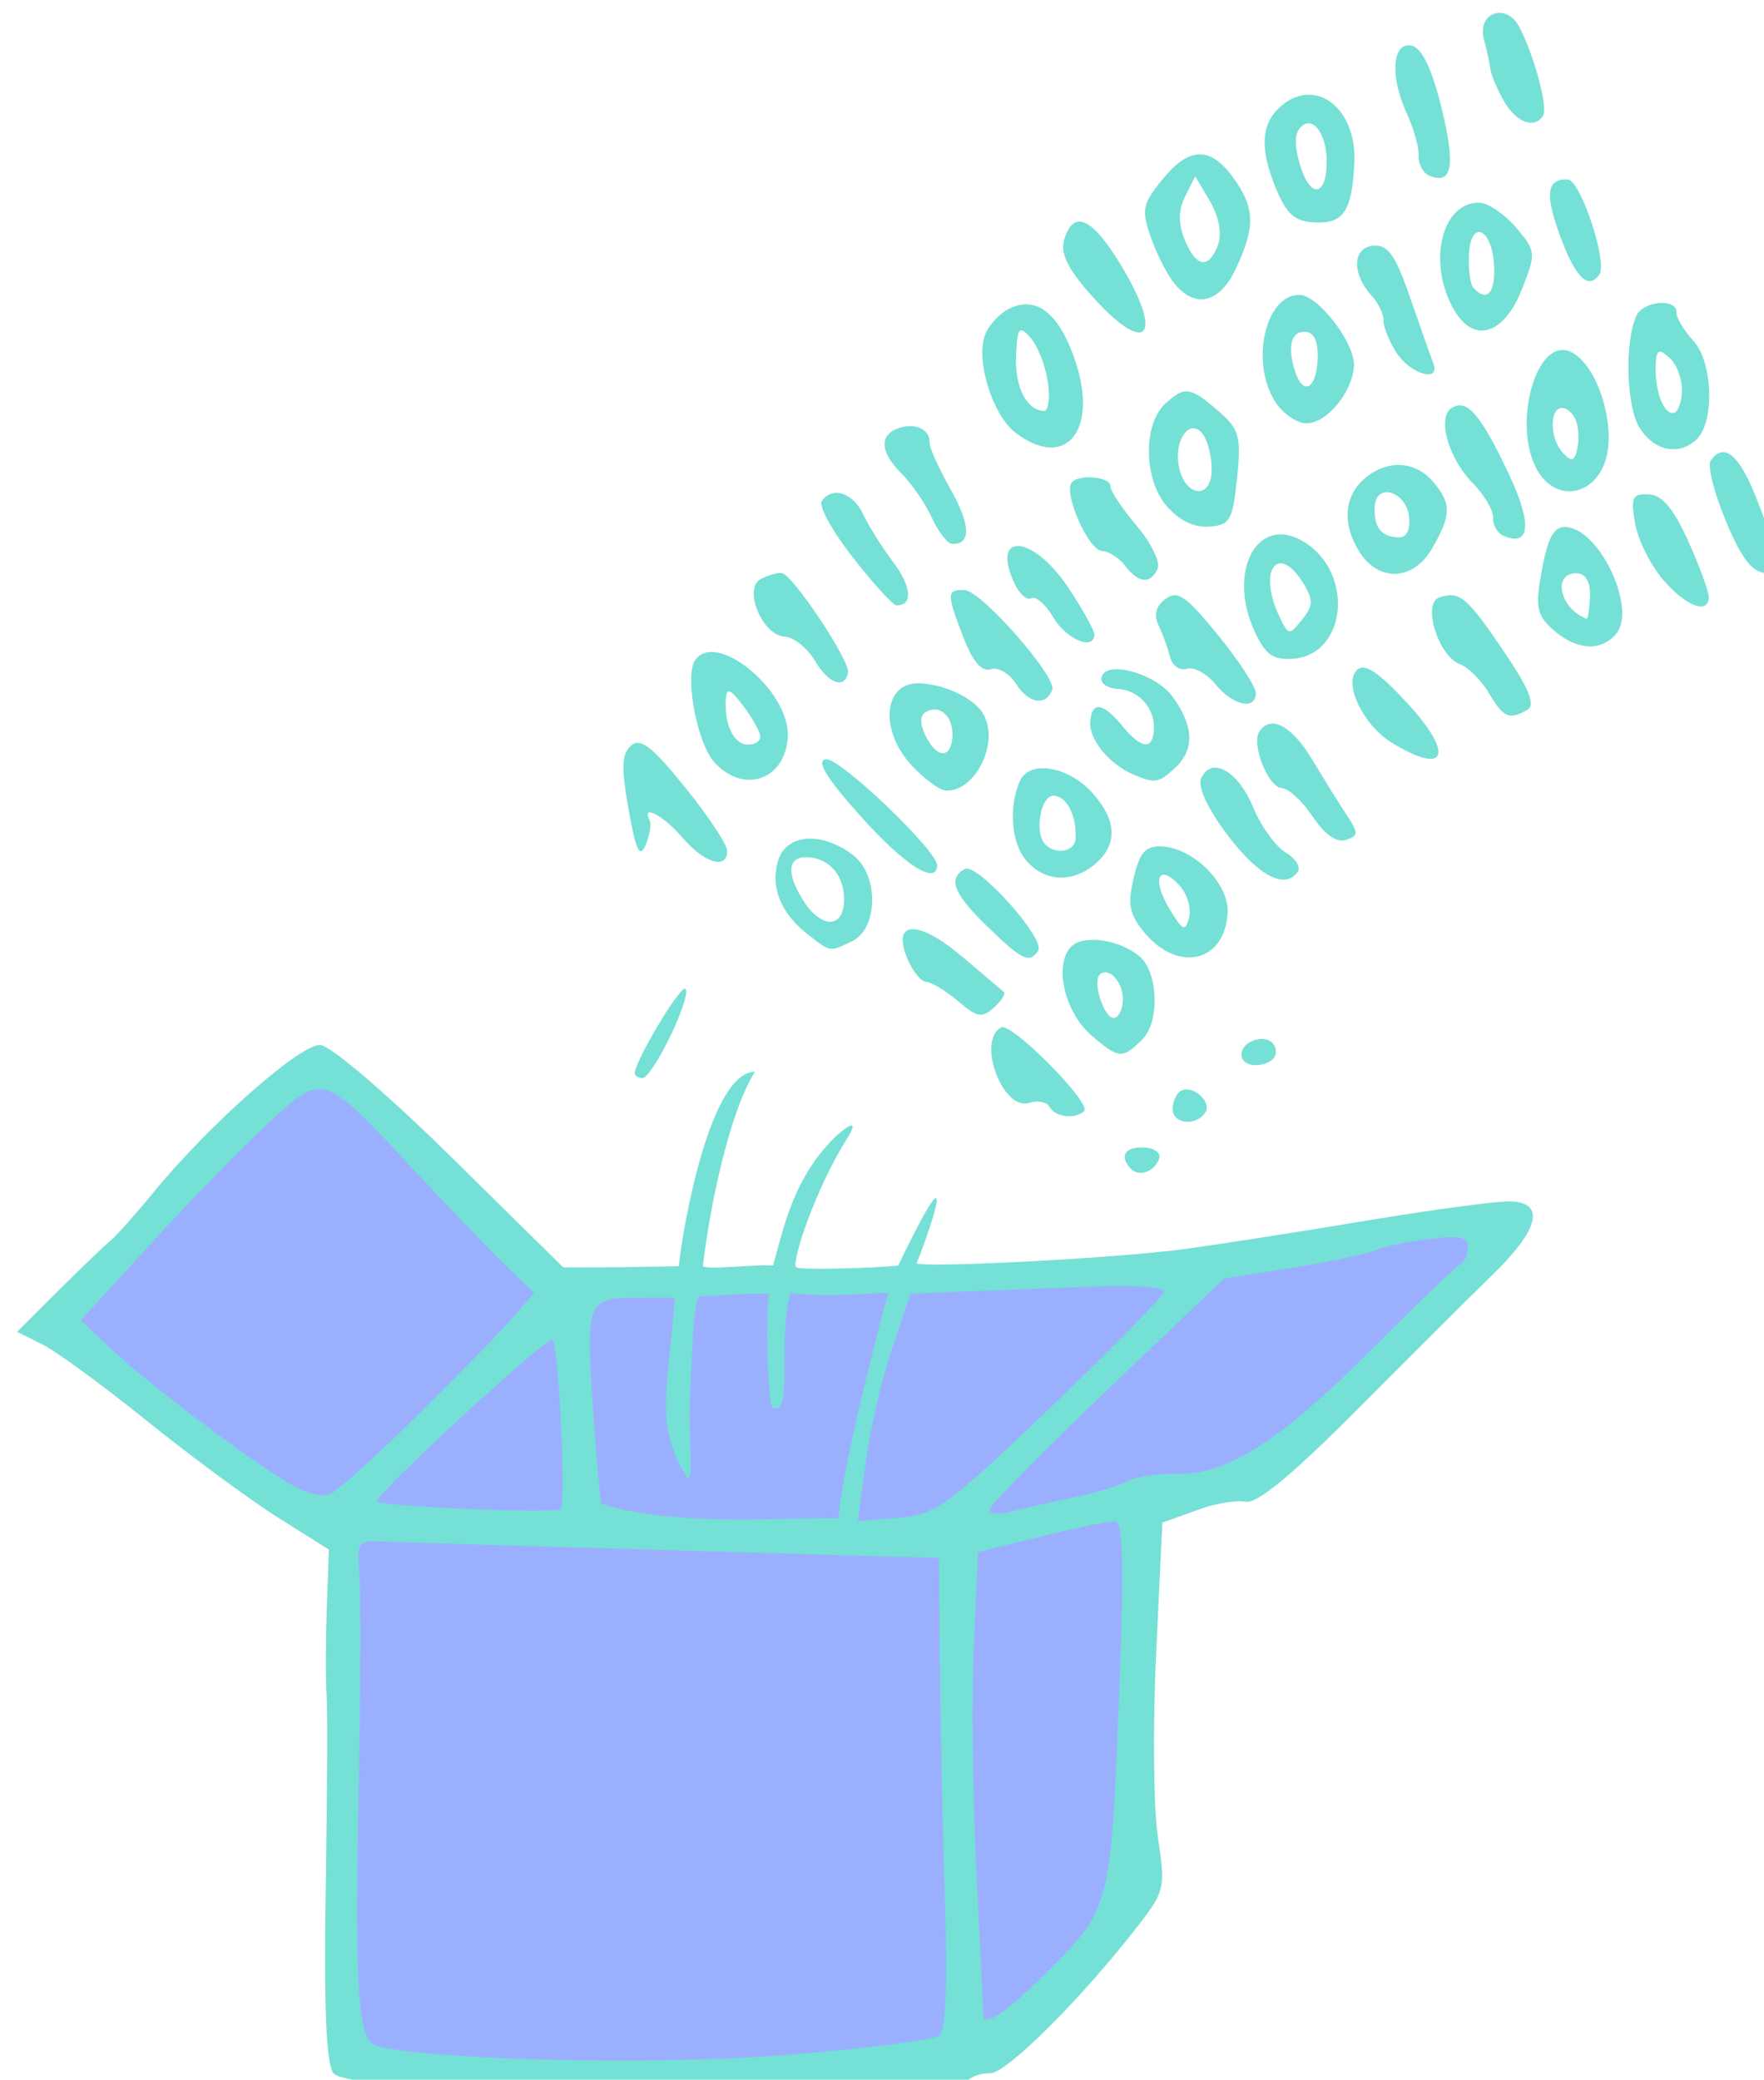 <?xml version="1.0" ?><svg xmlns="http://www.w3.org/2000/svg" viewBox="0 0 223.308 263.196" height="263.196mm" width="223.308mm">
    <path d="m 11273.066,8960.36 100.109,-96.48 95.889,88.886 231.573,-8.198 126.958,-22.351 c 0,0 -98.766,101.917 -101.835,102.866 -3.068,0.949 -34.341,12.176 -34.341,12.176 0,0 -7.754,133.579 -10.247,138.153 -2.493,4.574 -55.616,65.931 -55.616,65.931 -81.973,2.148 -166.015,12.767 -243.272,-4.401 V 9037.596 Z" color="#000" overflow="visible" fill="#9bafff" paint-order="fill markers stroke" transform="translate(144.174,136.244) matrix(0.336,0,0,0.336,-3925.351,-2980.084)"/>
    <path d="m 11379.171,9244.733 c -2.76,-3.249 -3.698,-25.215 -2.96,-69.402 0.593,-35.557 0.743,-68.541 0.334,-73.297 -0.409,-4.757 -0.385,-18.984 0.05,-31.616 l 0.798,-22.967 -19.241,-12.114 c -10.583,-6.662 -32.686,-22.955 -49.117,-36.206 -16.432,-13.251 -34.198,-26.253 -39.482,-28.893 l -9.606,-4.801 15.6,-15.543 c 8.581,-8.549 17.398,-17.009 19.596,-18.8 2.197,-1.792 9.49,-9.976 16.206,-18.187 20.854,-25.495 55.367,-55.976 62.832,-55.491 3.93,0.255 25.404,18.612 49.247,42.098 l 42.277,41.646 20.736,-0.042 22.779,-0.38 c 1.891,-17.163 12.124,-73.095 28.743,-73.265 -9.282,14.484 -16.747,48.935 -19.645,73.072 -0.09,1.837 19.595,-0.589 26.451,-0.103 3.56,-12.226 7.296,-33.589 24.554,-49.462 5.716,-4.878 7.012,-4.231 3.412,1.5 -12.166,19.364 -21.092,46.653 -19.304,48.618 1.114,1.224 29.775,0.306 38.431,-0.577 22.661,-46.84 13.856,-17.989 6.986,-0.897 2.588,1.815 74.185,-1.778 100.861,-5.348 12.396,-1.659 43.233,-6.47 68.527,-10.691 25.294,-4.221 49.868,-7.493 54.609,-7.269 12.958,0.61 10.439,10.667 -6.896,27.528 -8.208,7.983 -31.128,30.807 -50.934,50.72 -24.608,24.742 -37.983,35.787 -42.241,34.883 -3.426,-0.727 -11.884,0.734 -18.795,3.246 l -12.564,4.568 -2.328,49.452 c -1.28,27.198 -0.981,58.298 0.666,69.109 2.85,18.713 2.534,20.258 -6.569,32.136 -21.164,27.615 -50.585,57.062 -56.722,56.773 -3.527,-0.166 -7.54,1.344 -8.918,3.356 -1.521,2.22 -8.053,2.639 -16.62,1.067 -7.763,-1.425 -31.247,-0.946 -52.187,1.066 -50.368,4.837 -163.92,1.165 -169.57,-5.484 z m 169.861,-6.858 c 30.272,-2.366 56.614,-5.734 58.537,-7.484 2.262,-2.059 2.951,-20.01 1.95,-50.847 -0.85,-26.216 -1.707,-65.948 -1.905,-88.294 l -0.359,-40.629 -100.224,-2.882 c -55.124,-1.585 -104.498,-3.077 -109.72,-3.316 -8.976,-0.409 -9.438,0.276 -8.431,12.537 0.586,7.134 0.48,42.504 -0.235,78.601 -1.586,80.053 -0.353,97.263 7.092,98.999 22.854,5.33 104.822,7.103 153.295,3.314 z m 95.468,-27.911 c 28.38,-28.021 27.379,-24.24 30.983,-117.115 1.526,-39.334 1.005,-55.942 -1.759,-56.072 -2.159,-0.102 -14.685,2.475 -27.834,5.727 l -23.907,5.912 -1.581,35.096 c -0.87,19.303 -0.404,58.409 1.035,86.902 1.439,28.493 2.617,52.194 2.618,52.667 0,4.144 8.445,-1.268 20.445,-13.117 z m -233.077,-213.688 c 15.256,-15.066 31.234,-31.462 35.506,-36.435 l 7.768,-9.042 -10.897,-10.566 c -5.994,-5.811 -21.551,-21.998 -34.571,-35.97 -34.177,-36.676 -33.78,-36.547 -54.333,-17.691 -9.45,8.67 -29.29,28.994 -44.089,45.164 l -26.908,29.4 11.246,10.519 c 13.767,12.876 46.057,37.518 64.127,48.938 8.92,5.638 15.221,7.56 18.897,5.766 3.034,-1.48 17.998,-15.018 33.254,-30.084 z m 53.294,35.94 c 2.174,-1.979 -0.673,-61.241 -3.068,-63.837 -1.584,-1.718 -66.013,57.598 -66.17,60.918 -0.09,1.876 67.264,4.715 69.238,2.919 z m 104.691,3.443 c 1.573,-21.879 18.695,-84.866 18.695,-84.866 -12.044,0.268 -21.147,1.672 -36.717,0.086 -5.097,15.377 1.189,47.955 -6.805,43.088 -1.695,-1.161 -2.764,-32.36 -1.401,-42.799 -10.05,-0.427 -14.166,0.651 -26.394,0.872 -1.844,5.14 -2.032,10.948 -3.146,33.215 -1.034,20.669 1.423,34.22 -0.943,35.533 -13.251,-19.946 -7.164,-35.575 -4.952,-68.217 l -13.56,0.01 c -19.168,0.01 -19.956,0.993 -17.45,39.013 1.243,18.864 2.745,36.259 3.338,38.655 27.958,8.656 66.911,5.062 89.335,5.414 z m 80.099,-41.93 c 23.298,-22.282 42.437,-41.829 42.53,-43.438 0.09,-1.609 -10.705,-2.505 -23.994,-1.991 -13.29,0.514 -34.819,1.344 -47.843,1.844 l -23.68,0.909 -6.997,20.904 c -3.849,11.497 -8.305,30.768 -9.902,42.824 l -2.905,21.92 15.215,-1.23 c 14.103,-1.14 18.311,-4.19 57.576,-41.742 z m 7.895,34.229 c 8.612,-1.799 18.004,-4.628 20.87,-6.285 2.867,-1.657 11.453,-2.896 19.08,-2.753 18.905,0.355 39.097,-12.793 74.746,-48.671 15.914,-16.017 30.12,-29.582 31.567,-30.146 1.448,-0.564 2.742,-3.352 2.876,-6.197 0.196,-4.173 -2.602,-4.838 -14.481,-3.44 -8.099,0.953 -17.129,2.851 -20.067,4.217 -2.939,1.367 -17.032,4.324 -31.319,6.572 l -25.977,4.087 -44.03,42.025 c -24.216,23.114 -44.162,43.363 -44.326,44.997 -0.163,1.635 3.236,2.048 7.553,0.919 4.317,-1.129 14.895,-3.526 23.508,-5.325 z m 21.991,-124.069 c -4.272,-4.694 -1.961,-8.204 5.18,-7.867 4.001,0.188 6.477,2.111 5.609,4.356 -1.911,4.945 -7.753,6.847 -10.789,3.512 z m -30.471,-23.177 c -1.033,-1.861 -4.417,-2.543 -7.521,-1.517 -10.046,3.322 -20.059,-23.223 -10.716,-28.407 3.821,-2.12 34.375,28.715 31.262,31.549 -3.503,3.188 -10.864,2.27 -13.025,-1.625 z m 46.397,0.514 c 0.128,-2.725 1.503,-5.659 3.056,-6.52 4.526,-2.511 11.95,4.158 9.161,8.229 -3.671,5.359 -12.492,4.125 -12.217,-1.709 z m -202.663,-13.227 c 0.222,-4.702 16.409,-31.922 18.914,-31.804 1.578,0.074 -0.71,7.719 -5.084,16.988 -4.374,9.269 -9.294,16.79 -10.933,16.713 -1.639,-0.077 -2.942,-0.931 -2.897,-1.897 z m 229.042,-5.22 c -1.153,-2.078 0.02,-4.954 2.61,-6.39 5.039,-2.796 10.118,-0.792 9.897,3.904 -0.217,4.626 -10.217,6.614 -12.507,2.486 z m -57.086,-9.085 c -9.981,-8.641 -14.052,-26.192 -7.692,-33.16 4.457,-4.884 18.422,-2.948 26.028,3.608 6.931,5.975 7.545,24.514 1.029,31.067 -7.55,7.592 -8.974,7.481 -19.365,-1.515 z m 11.941,-12.975 c 0.317,-6.745 -5.214,-12.999 -8.695,-9.831 -2.827,2.573 1.479,16.179 5.175,16.353 1.763,0.083 3.347,-2.852 3.52,-6.522 z m -62.03,0.234 c -4.556,-3.872 -9.967,-7.154 -12.025,-7.293 -2.058,-0.139 -5.343,-4.257 -7.3,-9.15 -5.667,-14.168 4.403,-14.313 20.907,-0.3 7.78,6.605 14.803,12.554 15.606,13.219 0.804,0.665 -0.872,3.314 -3.723,5.887 -4.494,4.056 -6.284,3.742 -13.465,-2.362 z m -56.597,-25.149 c -10.297,-7.96 -14.278,-17.812 -11.251,-27.846 3.063,-10.157 16.532,-11.102 28.323,-1.987 9.717,7.511 9.386,27.669 -0.531,32.391 -8.569,4.079 -7.802,4.198 -16.541,-2.557 z m 13.567,-12.278 c 0.446,-9.481 -5.206,-16.439 -13.679,-16.838 -7.606,-0.358 -8.223,5.928 -1.609,16.385 6.541,10.342 14.811,10.587 15.288,0.453 z m 53.839,9.089 c -12.64,-12.277 -14.82,-17.9 -8.334,-21.498 4.61,-2.558 30.617,26.433 27.627,30.797 -3.367,4.916 -5.929,3.681 -19.293,-9.3 z m 59.671,2.851 c -5.961,-6.975 -6.777,-10.849 -4.402,-20.88 2.326,-9.824 4.484,-12.242 10.665,-11.952 11.931,0.562 25.266,13.946 24.753,24.845 -0.87,18.465 -18.239,22.938 -31.016,7.987 z m 12.953,-18.076 c -7.855,-8.631 -10.665,-2.621 -3.984,8.521 5.14,8.571 6.124,9.029 7.524,3.5 0.886,-3.499 -0.707,-8.908 -3.54,-12.021 z m -207.617,-28.637 c -2.819,-15.959 -2.634,-20.913 0.9,-24.076 3.511,-3.142 7.813,0.173 20.398,15.719 8.771,10.836 15.906,21.637 15.855,24.004 -0.152,7.066 -8.683,4.488 -16.878,-5.101 -7.049,-8.249 -15.588,-12.809 -12.382,-6.613 0.754,1.457 0.09,5.689 -1.487,9.405 -2.194,5.19 -3.679,2.097 -6.406,-13.337 z m 87.43,2.508 c -12.979,-14.485 -16.913,-20.925 -13.127,-21.489 5.149,-0.767 42.207,34.619 41.951,40.057 -0.355,7.537 -12.367,-0.201 -28.824,-18.568 z m 62.191,16.439 c -5.476,-6.654 -6.47,-19.997 -2.213,-29.699 3.514,-8.009 18.05,-5.715 27.15,4.285 9.56,10.504 9.859,19.835 0.875,27.228 -8.6,7.076 -19.105,6.338 -25.812,-1.814 z m 18.794,-8.037 c 0.407,-8.64 -3.305,-15.942 -8.221,-16.174 -4.862,-0.229 -7.438,13.737 -3.36,18.218 3.895,4.279 11.346,2.964 11.581,-2.044 z m 57.33,-1.19 c -7.423,-9.782 -11.43,-18.298 -10.069,-21.402 3.767,-8.586 13.868,-3.058 19.579,10.717 2.961,7.142 8.46,14.823 12.219,17.068 3.76,2.246 5.858,5.51 4.664,7.253 -4.753,6.938 -14.664,1.817 -26.393,-13.636 z m 32.012,-7.06 c -3.883,-5.805 -9.128,-10.651 -11.655,-10.77 -5.175,-0.244 -11.643,-16.653 -8.42,-21.359 4.352,-6.353 12.191,-2.14 19.911,10.702 4.397,7.313 10.239,16.701 12.983,20.862 4.478,6.79 4.438,7.747 -0.385,9.342 -3.424,1.132 -7.936,-2.053 -12.434,-8.777 z m -225.446,-20.471 c -6.518,-7.162 -11.3,-32.56 -7.245,-38.48 7.842,-11.447 35.714,11.525 34.902,28.765 -0.769,16.329 -16.582,21.884 -27.657,9.714 z m 17.311,-9.504 c 0.08,-1.681 -2.727,-6.852 -6.236,-11.491 -5.097,-6.739 -6.456,-7.283 -6.763,-2.705 -0.623,9.29 2.927,16.786 8.066,17.028 2.634,0.124 4.854,-1.15 4.933,-2.832 z m 56.667,10.259 c -11.807,-12.973 -10.144,-30.712 2.859,-30.5 9.544,0.155 20.785,5.411 24.391,11.404 6.37,10.587 -2.775,29.502 -14.008,28.973 -2.444,-0.115 -8.402,-4.56 -13.242,-9.878 z m 15.699,-10.476 c 0.356,-7.561 -4.615,-12.215 -9.909,-9.278 -2.359,1.309 -2.458,4.258 -0.294,8.803 4.188,8.796 9.799,9.057 10.203,0.473 z m 68.235,14.347 c -8.908,-3.76 -16.616,-12.991 -16.308,-19.53 0.387,-8.235 4.647,-7.846 12.007,1.099 7.318,8.893 11.62,9.343 12,1.254 0.373,-7.92 -5.839,-14.746 -13.759,-15.119 -3.404,-0.16 -6.115,-1.838 -6.026,-3.729 0.356,-7.563 20.313,-2.458 26.989,6.904 8,11.218 8.148,19.879 0.461,26.875 -5.988,5.449 -7.316,5.644 -15.364,2.247 z m 97.253,-12.046 c -10.788,-6.598 -18.349,-22.548 -12.998,-27.418 2.85,-2.594 7.969,0.764 18.538,12.16 18.328,19.764 15.329,28.023 -5.54,15.258 z m -141.363,-21.939 c -2.585,-4.087 -6.897,-6.628 -9.684,-5.707 -3.365,1.113 -6.751,-2.816 -10.259,-11.9 -6.456,-16.72 -6.414,-18.192 0.509,-17.866 6.305,0.297 34.728,32.683 32.922,37.513 -2.322,6.211 -8.899,5.217 -13.488,-2.04 z m -75.796,-8.712 c -2.917,-4.945 -8.114,-9.123 -11.549,-9.285 -8.307,-0.391 -15.672,-17.856 -9.108,-21.598 2.534,-1.445 6.152,-2.505 8.04,-2.357 3.934,0.309 25.735,33.016 24.965,37.453 -1.113,6.418 -7.326,4.298 -12.348,-4.214 z m 150.689,8.568 c -3.301,-4.012 -8.13,-6.591 -10.731,-5.731 -2.6,0.86 -5.43,-1.157 -6.287,-4.481 -0.858,-3.325 -2.803,-8.685 -4.323,-11.911 -1.879,-3.988 -1.041,-7.164 2.617,-9.919 4.513,-3.4 7.693,-1.215 19.726,13.556 7.89,9.685 14.324,19.546 14.297,21.914 -0.08,6.617 -8.607,4.707 -15.299,-3.426 z m 103.088,3.386 c -2.83,-4.797 -7.722,-9.675 -10.87,-10.84 -8.189,-3.03 -14.349,-22.971 -7.768,-25.147 7.652,-2.531 10.317,-0.295 24.374,20.449 9.507,14.028 11.938,20.092 8.78,21.895 -6.858,3.916 -9.012,2.973 -14.516,-6.358 z m -88.265,-23.25 c -10.443,-22.756 1.155,-44.106 18.373,-33.822 19.351,11.559 16.495,42.788 -4.042,44.192 -7.426,0.507 -10.292,-1.567 -14.331,-10.369 z m 18.621,-17.66 c -9.592,-16.034 -17.668,-5.54 -9.286,12.066 3.433,7.211 3.711,7.251 8.546,1.252 4.175,-5.179 4.297,-7.372 0.74,-13.318 z m -94.468,12.406 c -2.865,-4.856 -6.547,-8.087 -8.182,-7.18 -1.636,0.907 -4.456,-1.462 -6.267,-5.266 -9.496,-19.946 6.701,-18.898 20.141,1.304 5.463,8.211 9.874,16.171 9.802,17.689 -0.287,6.098 -10.607,1.737 -15.494,-6.547 z m 188.16,4.522 c -6.093,-5.49 -6.643,-8.585 -4.018,-22.585 2.277,-12.145 4.519,-16.153 8.917,-15.946 12.956,0.61 27.18,31.363 18.769,40.579 -5.947,6.516 -15.038,5.729 -23.668,-2.047 z m 14.064,-12.259 c 0.251,-5.348 -1.543,-8.687 -4.752,-8.838 -9.606,-0.452 -6.787,13.331 3.501,17.12 0.466,0.172 1.029,-3.556 1.251,-8.283 z m -277.726,-14.807 c -7.7,-9.841 -12.973,-19.392 -11.718,-21.223 3.932,-5.741 11.793,-3.204 15.652,5.052 2.038,4.36 7.147,12.484 11.354,18.054 6.896,9.131 7.387,16.425 1.087,16.124 -1.307,-0.062 -8.676,-8.165 -16.375,-18.007 z m 102.556,3.115 c -2.221,-2.947 -6.164,-5.458 -8.764,-5.581 -4.881,-0.23 -14.258,-21.067 -11.484,-25.521 2.21,-3.549 14.939,-2.521 14.765,1.192 -0.08,1.691 4.331,8.342 9.802,14.781 5.472,6.439 9.052,13.749 7.958,16.244 -2.611,5.951 -7.272,5.527 -12.277,-1.116 z m 202.615,5.152 c -4.702,-5.477 -9.411,-15.001 -10.464,-21.166 -1.674,-9.801 -1.024,-11.166 5.177,-10.874 5.05,0.237 9.351,5.367 14.94,17.816 4.317,9.616 7.773,19.081 7.681,21.035 -0.31,6.541 -8.701,3.243 -17.334,-6.811 z m -114.314,-10.375 c -6.645,-10.507 -5.776,-21.276 2.25,-27.88 8.6,-7.076 19.105,-6.338 25.812,1.814 6.671,8.107 6.55,12.267 -0.724,24.846 -7.028,12.153 -20.055,12.735 -27.338,1.221 z m 18.744,-12.959 c -0.931,-9.798 -12.528,-13.426 -12.97,-4.057 -0.366,7.787 2.307,11.272 8.883,11.582 3.03,0.142 4.549,-2.655 4.087,-7.525 z m -179.832,0.104 c -2.446,-5.331 -7.561,-12.789 -11.367,-16.574 -8.242,-8.196 -8.602,-14.705 -0.954,-17.234 6.237,-2.062 11.72,0.623 11.484,5.623 -0.08,1.817 3.475,9.703 7.913,17.525 7.573,13.348 7.762,20.842 0.519,20.501 -1.731,-0.081 -5.149,-4.51 -7.595,-9.841 z m 299.133,1.213 c -4.42,-10.607 -6.995,-20.806 -5.722,-22.665 5.207,-7.601 11.361,-1.885 18.4,17.091 4.093,11.035 7.901,21.292 8.462,22.794 0.561,1.502 -2.158,2.581 -6.042,2.398 -5.181,-0.244 -9.201,-5.468 -15.098,-19.618 z m -210.753,-5.723 c -8.627,-10.095 -8.849,-30.793 -0.414,-38.47 7.35,-6.689 9.364,-6.407 19.998,2.799 7.887,6.829 8.675,9.666 7.025,25.311 -1.685,15.984 -2.671,17.677 -10.613,18.226 -5.678,0.393 -11.302,-2.373 -15.996,-7.866 z m 17.035,-12.915 c 0.173,-4.256 -1.039,-10.114 -2.689,-13.018 -4.628,-8.144 -11.824,0.337 -9.609,11.326 2.241,11.12 11.865,12.444 12.298,1.693 z m 110.028,24.274 c -2.323,-0.978 -4.117,-4.043 -3.986,-6.812 0.13,-2.769 -3.36,-8.697 -7.756,-13.173 -9.289,-9.459 -13.508,-25.114 -7.645,-28.367 5.722,-3.174 10.696,2.643 21.217,24.811 8.943,18.841 8.247,27.785 -1.83,23.542 z m 14.097,-22.602 c -12.164,-16.144 -2.069,-54.704 12.104,-46.239 10.066,6.012 16.619,29.531 11.663,41.852 -4.608,11.454 -16.754,13.696 -23.767,4.387 z m 13.306,-20.383 c -0.918,-2.775 -3.264,-5.121 -5.215,-5.212 -4.952,-0.233 -4.976,11.271 -0.03,16.739 3.287,3.637 4.372,3.445 5.506,-0.976 0.776,-3.028 0.661,-7.776 -0.258,-10.551 z m -211.458,4.018 c -8.535,-6.598 -14.907,-27.12 -11.38,-36.653 1.39,-3.756 5.592,-8.289 9.337,-10.072 10.307,-4.907 18.865,2.084 24.859,20.308 8.589,26.112 -4.142,40.852 -22.816,26.417 z m 12.286,-19.176 c -0.936,-6.178 -3.88,-13.626 -6.543,-16.551 -4.27,-4.692 -4.908,-3.896 -5.409,6.763 -0.55,11.682 3.906,20.562 10.473,20.871 1.752,0.083 2.416,-4.896 1.479,-11.082 z m 222.979,17.437 c -4.984,-7.88 -5.724,-31.979 -1.291,-42.081 2.545,-5.801 15.461,-6.897 15.197,-1.289 -0.09,1.891 2.787,6.678 6.39,10.637 7.417,8.149 8.027,30.865 1.003,37.259 -6.697,6.094 -15.806,4.158 -21.299,-4.526 z m 15.948,-13.565 c 0.21,-4.496 -1.845,-10.209 -4.57,-12.696 -4.13,-3.769 -5.011,-3.353 -5.286,2.493 -0.44,9.359 2.612,18.054 6.401,18.233 1.689,0.079 3.243,-3.534 3.455,-8.029 z m -153.302,3.654 c -9.517,-15.047 -3.474,-40.743 9.439,-40.135 7.004,0.33 20.684,18.216 20.293,26.533 -0.481,10.21 -10.491,22.166 -18.254,21.8 -3.567,-0.168 -8.732,-3.857 -11.478,-8.198 z m 16.049,-15.705 c 0.323,-6.876 -1.234,-10.395 -4.671,-10.556 -5.398,-0.254 -6.887,5.665 -3.786,15.045 3.023,9.141 7.938,6.532 8.457,-4.488 z m 29.615,-2.818 c -2.746,-4.341 -4.904,-9.758 -4.797,-12.039 0.107,-2.28 -1.901,-6.449 -4.463,-9.264 -7.583,-8.332 -7.259,-18.204 0.619,-18.873 5.502,-0.467 8.346,3.548 13.889,19.604 3.833,11.105 7.742,22.166 8.686,24.579 2.986,7.63 -8.699,4.27 -13.934,-4.007 z m -115.228,-21.856 c -8.709,-9.849 -11.433,-15.619 -9.817,-20.791 3.503,-11.211 10.413,-8.129 21.082,9.406 17.017,27.966 9.824,35.236 -11.265,11.386 z m 136.955,5.768 c -10.207,-17.68 -4.527,-40.909 9.837,-40.233 3.22,0.151 9.355,4.371 13.633,9.376 7.471,8.743 7.553,9.66 2.085,23.355 -6.835,17.117 -18.095,20.423 -25.555,7.502 z m 15.145,-16.46 c -0.736,-14.292 -8.854,-17.846 -9.498,-4.158 -0.258,5.515 0.511,11.107 1.712,12.427 5.009,5.504 8.313,1.995 7.786,-8.269 z m -120.859,6.104 c -2.662,-3.442 -6.548,-11.254 -8.635,-17.361 -3.399,-9.944 -2.927,-12.17 4.529,-21.321 10.201,-12.519 18.187,-12.596 26.984,-0.261 7.917,11.103 8.032,18.332 0.542,34.127 -6.186,13.043 -15.565,14.972 -23.42,4.816 z m 16.84,-14.019 c 1.551,-4.192 0.36,-10.68 -3.008,-16.389 l -5.575,-9.45 -3.772,7.485 c -2.584,5.129 -2.67,10.24 -0.272,16.235 4.249,10.624 9.174,11.45 12.627,2.119 z m 129.145,-2.676 c -6.141,-16.419 -5.417,-22.34 2.685,-21.958 4.754,0.224 15.016,31.126 11.865,35.727 -4.088,5.967 -8.856,1.454 -14.55,-13.769 z m -107.152,-18.175 c -6.299,-15.065 -5.9,-24.476 1.315,-31.042 13.006,-11.836 29.037,0.092 28.058,20.876 -0.857,18.213 -4.051,23.077 -14.82,22.57 -7.487,-0.352 -10.636,-3.037 -14.553,-12.404 z m 18.935,-9.128 c 0.437,-10.907 -4.773,-18.939 -9.496,-14.641 -2.663,2.423 -2.811,6.781 -0.495,14.587 3.591,12.105 9.507,12.137 9.991,0.054 z m 38.632,3.888 c -2.323,-0.978 -4.111,-4.357 -3.975,-7.509 0.138,-3.152 -1.854,-10.271 -4.423,-15.82 -6.519,-14.076 -5.529,-27.396 1.902,-25.599 3.824,0.925 7.612,8.913 11.2,23.613 5.277,21.626 3.917,28.945 -4.704,25.315 z m 28.161,-28.105 c -2.525,-4.383 -4.807,-9.725 -5.071,-11.872 -0.261,-2.147 -1.368,-7.246 -2.456,-11.331 -2.713,-10.185 8.466,-14.049 13.367,-4.619 5.694,10.957 10.883,30.52 8.873,33.455 -3.412,4.981 -10.063,2.434 -14.713,-5.633 z" fill="#75e0d5" transform="translate(144.174,136.244) matrix(0.336,0,0,0.336,-3925.351,-2980.084)"/>
</svg>
